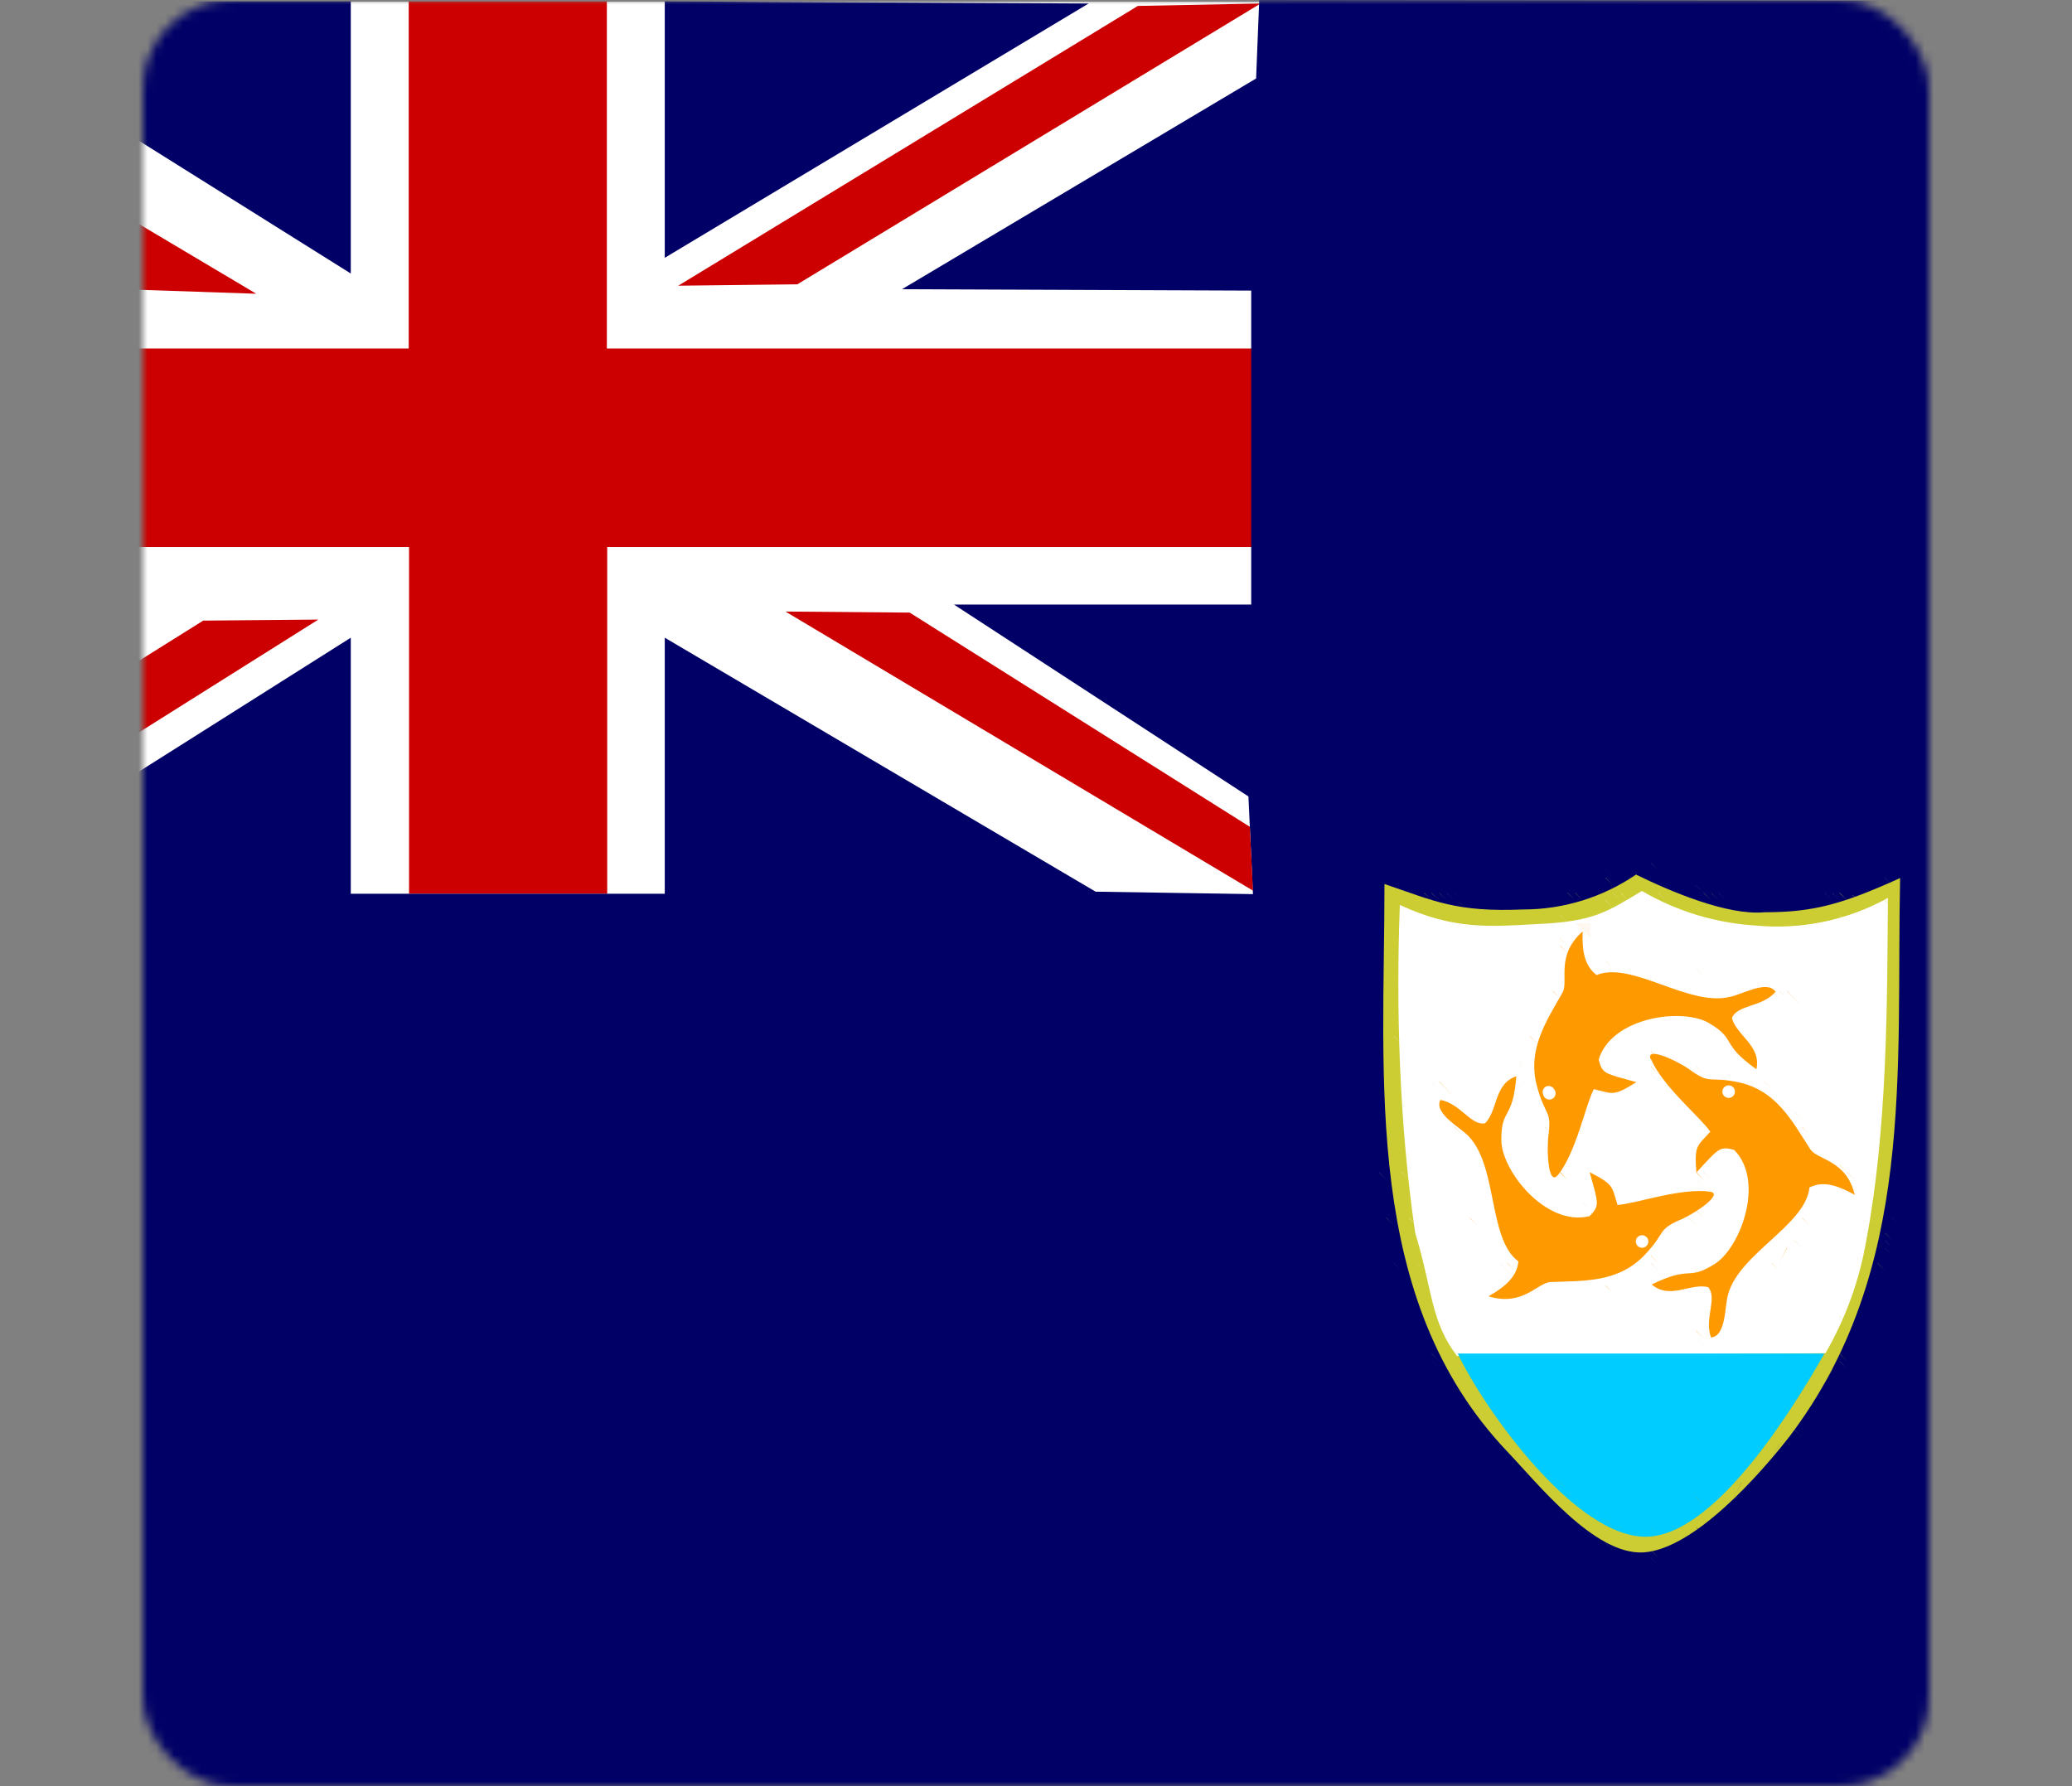 <svg width="232" height="200" viewBox="0 0 232 200" fill="none" xmlns="http://www.w3.org/2000/svg">
<rect x="0" y="0" width="232" height="200" fill="#808080" stroke="none"/>
<mask id="mask0_2_138" style="mask-type:alpha" maskUnits="userSpaceOnUse" x="16" y="0" width="200" height="200">
<rect x="16" width="200" height="200" rx="10" fill="white"/>
<rect x="16.5" y="0.5" width="199" height="199" rx="9.5" stroke="#1C2833" stroke-opacity="0.2"/>
</mask>
<g mask="url(#mask0_2_138)">
<path fill-rule="evenodd" clip-rule="evenodd" d="M-26.426 0.195H141.387V100.195H-26.465L-26.426 0.195Z" fill="white"/>
<path d="M-26.426 0.195V7.695L13.613 32.383L28.691 32.891L-26.387 0.156L-26.426 0.195Z" fill="#CC0000"/>
<path d="M-9.277 0.195L39.277 30.625V0.156H-9.277V0.195Z" fill="#000066"/>
<path d="M45.762 0.195V39.023H-26.465V61.25H45.801V100.078H67.988V61.25H140.137V39.023H67.949V0.156H45.762V0.195Z" fill="#CC0000"/>
<path d="M74.433 0.195V28.867L121.894 0.391L74.433 0.156V0.195Z" fill="#000066"/>
<path d="M75.918 31.992L89.277 31.836L141.152 0.391L127.402 0.664L75.879 32.031L75.918 31.992Z" fill="#CC0000"/>
<path d="M140.645 8.789L100.996 32.383L140.098 32.539V67.695H106.816L139.785 89.18L140.293 100.117L122.676 99.844L74.434 71.406V100.078H39.277V71.406L-5.957 100L-26.387 100.078V200H306.621V0.156L140.996 0M-26.465 11.289L-26.621 31.992L8.457 32.539L-26.426 11.289H-26.465ZM-26.465 67.695V88.984L6.855 67.93L-26.465 67.695Z" fill="#000066"/>
<path d="M101.816 68.594L87.949 68.477L140.293 99.727L139.941 92.578L101.855 68.594H101.816ZM-13.418 100.234L35.645 69.375L22.754 69.492L-26.426 100.273" fill="#CC0000"/>
<path d="M184.863 96.602L185.684 97.422L184.824 96.602H184.863Z" fill="#58587B"/>
<path d="M179.785 97.422L180.605 98.281L179.746 97.422H179.785Z" fill="#1B1B74"/>
<path d="M155.019 98.984C155.019 120.859 152.519 145.469 168.808 162.578C172.168 166.094 178.535 174.141 184.004 173.828C189.707 173.477 197.09 165.039 200.332 160.898C214.551 142.187 212.285 119.922 212.754 98.32C206.347 101.211 203.144 102.148 197.558 102.148C193.418 102.539 187.012 99.805 183.183 97.93C179.455 100.479 175.043 101.841 170.527 101.836C163.027 102.148 160.644 100.898 155.019 98.984Z" fill="#CCCC33"/>
<path d="M179.785 98.281L180.605 99.141L179.746 98.281H179.785Z" fill="#A4A43D"/>
<path d="M211.035 98.281L211.894 99.141L211.074 98.281H211.035Z" fill="#53527C"/>
<path d="M156.738 101.328C156.308 112.812 156.66 125.742 158.457 138.047C160.41 144.453 160.176 147.969 163.144 151.836L204.394 151.523C206.656 147.623 208.204 143.35 208.965 138.906C211.308 126.484 211.308 112.773 211.387 100.547C206.863 103.049 201.689 104.125 196.543 103.633C192.068 103.35 187.72 102.026 183.848 99.766C179.902 102.109 178.496 103.203 171.973 103.477C166.894 103.75 162.793 104.141 156.738 101.328Z" fill="white"/>
<path d="M184.863 99.141L185.684 99.961L184.824 99.141H184.863Z" fill="#D9D868"/>
<path d="M189.941 99.141L190.762 99.961L189.902 99.141H189.941Z" fill="#49497D"/>
<path d="M159.434 99.961L160.293 100.82L159.473 99.961H159.434Z" fill="#A4A43D"/>
<path d="M160.293 100L161.152 100.82L160.293 99.961V100Z" fill="#99994E"/>
<path d="M161.152 100L162.011 100.82L161.152 99.961V100Z" fill="#6E6C70"/>
<path d="M162.012 100L162.832 100.82L162.012 99.961V100Z" fill="#49497D"/>
<path d="M162.832 100L163.691 100.82L162.832 99.961" fill="#1B1B74"/>
<path d="M174.707 100L175.527 100.82L174.668 99.961L174.707 100Z" fill="#53527C"/>
<path d="M175.527 100L176.387 100.82L175.527 99.961V100Z" fill="#8D8D5B"/>
<path d="M176.386 100L177.246 100.82L176.386 99.961V100Z" fill="#A4A43D"/>
<path d="M180.605 100L181.465 100.82L180.605 99.961V100Z" fill="#E5E59D"/>
<path d="M181.465 100L182.285 100.82L181.465 99.961V100Z" fill="#FBFAF2"/>
<path d="M185.684 100L186.543 100.82L185.684 99.961V100Z" fill="#F2F1D2"/>
<path d="M186.543 100L187.363 100.82L186.543 99.961V100Z" fill="#D9D868"/>
<path d="M190.762 100L191.621 100.82L190.762 99.961V100Z" fill="#A4A43D"/>
<path d="M191.621 100L192.441 100.82L191.621 99.961V100Z" fill="#6E6C70"/>
<path d="M192.441 100L193.301 100.82L192.441 99.961V100Z" fill="#3A3A7C"/>
<path d="M203.457 100L204.277 100.82L203.457 99.961V100Z" fill="#0E0E6E"/>
<path d="M204.316 100L205.136 100.82L204.316 99.961V100Z" fill="#32327B"/>
<path d="M205.176 100L205.957 100.82L205.176 99.961V100Z" fill="#58587B"/>
<path d="M205.957 100L206.816 100.82L205.996 99.961L205.957 100Z" fill="#808067"/>
<path d="M207.402 100.234L207.949 100.547L207.402 100.273V100.234Z" fill="#A4A43D"/>
<path d="M163.379 101.094L163.965 101.367L163.418 101.094H163.379Z" fill="#A4A43D"/>
<path d="M179.785 100.82L180.605 101.68L179.746 100.82H179.785Z" fill="#FBFAF2"/>
<path d="M211.035 100.82L211.894 101.68L211.074 100.82H211.035Z" fill="#D0D045"/>
<path d="M189.941 101.68L190.762 102.5L189.902 101.68H189.941Z" fill="#E1E18C"/>
<path d="M174.707 102.5L175.527 103.359L174.668 102.5H174.707Z" fill="#E5E3AF"/>
<path d="M205.957 102.5L206.816 103.359L205.996 102.5H205.957Z" fill="#F6F6E4"/>
<path d="M176.386 103.359L178.066 105.039V103.359H176.386Z" fill="#FEF8F1"/>
<path d="M174.707 104.219L175.527 105.039L174.668 104.219H174.707Z" fill="#FEF8F1"/>
<path d="M174.707 105.078L175.527 105.859L174.668 105.078H174.707Z" fill="#FBC477"/>
<path d="M174.707 105.898L175.527 106.758L174.668 105.898H174.707Z" fill="#FE9F11"/>
<path d="M179.785 107.578L180.605 108.438L179.746 107.578H179.785Z" fill="#FBC477"/>
<path d="M189.941 108.438L190.762 109.297L189.902 108.438H189.941Z" fill="#F8DCBB"/>
<path d="M172.988 110.938L173.848 111.797L172.988 110.977V110.938Z" fill="#FEF8F1"/>
<path d="M173.847 110.938L174.707 111.797L173.847 110.977V110.938Z" fill="#FE9F11"/>
<path d="M197.52 110.938L198.379 111.797L197.52 110.977V110.938Z" fill="#FDAB33"/>
<path d="M198.379 110.938L199.199 111.797L198.379 110.977V110.938Z" fill="#FCB144"/>
<path d="M199.238 110.938L200.058 111.797L199.238 110.977V110.938Z" fill="#FBC477"/>
<path d="M200.098 110.938L201.777 112.656L200.059 110.977L200.098 110.938Z" fill="#F9D6AA"/>
<path d="M200.879 110.938L201.738 111.797L200.918 110.977L200.879 110.938Z" fill="#FEF8F1"/>
<path d="M184.863 111.836L185.684 112.656L184.824 111.836H184.863Z" fill="#FDAB33"/>
<path d="M189.941 111.836L190.762 112.656L189.902 111.836H189.941Z" fill="#FEA522"/>
<path d="M156.074 116.016L156.933 116.875L156.074 116.055V116.016Z" fill="#F6F6E4"/>
<path d="M171.308 116.016L172.168 116.875L171.308 116.055V116.016Z" fill="#FEA522"/>
<path d="M180.605 116.016L181.465 116.875L180.605 116.055V116.016Z" fill="#FBEAD6"/>
<path d="M194.16 116.016L194.98 116.875L194.16 116.055V116.016Z" fill="#FCF1E4"/>
<path d="M196.699 116.016L197.519 116.875L196.699 116.055V116.016Z" fill="#FEF8F1"/>
<path d="M179.785 116.914L180.605 117.734L179.746 116.914H179.785Z" fill="#FBBE66"/>
<path d="M179.785 117.734L180.605 118.594L179.746 117.734H179.785Z" fill="#FCF1E4"/>
<path d="M184.863 117.734L185.684 118.594L184.824 117.734H184.863Z" fill="#FEA522"/>
<path d="M170.449 118.594L169.629 121.094L170.449 118.555V118.594Z" fill="#FACA88"/>
<path d="M179.785 118.594L180.605 119.414L179.746 118.594H179.785Z" fill="#FEF8F1"/>
<path d="M184.863 119.414L185.684 120.273L184.824 119.414H184.863Z" fill="#FE9F11"/>
<path d="M189.941 119.414L190.762 120.273L189.902 119.414H189.941Z" fill="#FBC477"/>
<path d="M184.863 120.273L185.684 121.133L184.824 120.273H184.863Z" fill="#FBEAD6"/>
<path d="M160.293 121.094L161.152 121.953L160.293 121.133V121.094Z" fill="#FAE3C9"/>
<path d="M161.152 121.094L162.832 122.812L161.152 121.133V121.094Z" fill="#FE9F11"/>
<path d="M162.012 121.094L162.832 121.953L162.012 121.133V121.094ZM169.629 121.094L170.449 121.953L169.629 121.133V121.094Z" fill="#FBEAD6"/>
<path d="M170.449 121.094L171.309 121.953L170.449 121.133V121.094Z" fill="#FAE3C9"/>
<path d="M178.066 121.094L178.926 121.953L178.066 121.133V121.094Z" fill="#FE9F11"/>
<path d="M178.926 121.094L179.746 121.953L178.926 121.133V121.094Z" fill="#FBC477"/>
<path d="M179.785 121.094L180.605 121.953L179.746 121.133L179.785 121.094Z" fill="#FEA522"/>
<path d="M182.285 121.094L183.145 121.953L182.285 121.133V121.094Z" fill="#FBC477"/>
<path d="M183.145 121.094L184.004 121.953L183.145 121.133V121.094Z" fill="#FEF8F1"/>
<path d="M186.543 121.094L187.363 121.953L186.543 121.133V121.094Z" fill="#FBC477"/>
<path d="M193.301 121.094L194.16 121.953L193.301 121.133V121.094Z" fill="white"/>
<path d="M194.16 121.094L194.98 121.953L194.16 121.133V121.094Z" fill="#FDAB33"/>
<path d="M197.52 121.094L198.379 121.953L197.52 121.133V121.094Z" fill="#FBC477"/>
<path d="M172.754 122.266L173.301 122.539L172.715 122.266H172.754Z" fill="#F9D6AA"/>
<path d="M189.941 124.492L190.762 125.352L189.902 124.492H189.941Z" fill="#FBBE66"/>
<path d="M200.879 124.492L201.738 125.352L200.918 124.492H200.879Z" fill="#F9D099"/>
<path d="M162.832 126.172L163.691 127.031L162.832 126.211V126.172Z" fill="#FEA522"/>
<path d="M166.23 126.172L167.09 127.031L166.23 126.211V126.172Z" fill="#FE9F11"/>
<path d="M172.988 126.172L173.848 127.031L172.988 126.211V126.172Z" fill="#FCB144"/>
<path d="M176.386 126.172L177.246 127.031L176.386 126.211V126.172Z" fill="#FACA88"/>
<path d="M190.762 126.172L191.621 127.031L190.762 126.211V126.172Z" fill="#F8DCBB"/>
<path d="M201.777 126.172L202.597 127.031L201.777 126.211V126.172Z" fill="#FCB144"/>
<path d="M189.941 127.891L190.762 128.75L189.902 127.891H189.941Z" fill="#F9D6AA"/>
<path d="M189.941 128.75L190.762 129.57L189.902 128.75H189.941Z" fill="#FE9F11"/>
<path d="M205.957 129.57L207.676 131.289L205.996 129.57H205.957Z" fill="#FEF8F1"/>
<path d="M205.957 130.43L206.816 131.289L205.996 130.43H205.957Z" fill="#FDAB33"/>
<path d="M154.394 131.25L155.254 132.109L154.394 131.289V131.25Z" fill="#666677"/>
<path d="M156.933 131.25L157.793 132.109L156.933 131.289V131.25Z" fill="#F6F6E4"/>
<path d="M167.09 131.25L167.91 132.109L167.09 131.289V131.25Z" fill="#F9D6AA"/>
<path d="M173.847 131.25L174.707 132.109L173.847 131.289V131.25Z" fill="#FDAB33"/>
<path d="M174.707 131.25L175.527 132.109L174.668 131.289L174.707 131.25Z" fill="#FE9F11"/>
<path d="M175.527 131.25L176.387 132.109L175.527 131.289V131.25Z" fill="#FCF1E4"/>
<path d="M189.941 131.25L190.762 132.109L189.902 131.289L189.941 131.25Z" fill="#FEA522"/>
<path d="M190.762 131.25L191.621 132.109L190.762 131.289" fill="#FACA88"/>
<path d="M206.816 131.25L207.676 132.109L206.816 131.289V131.25Z" fill="#FCB144"/>
<path d="M210.215 131.25L211.074 132.109L210.215 131.289V131.25Z" fill="#DDDC7A"/>
<path d="M189.941 132.109L190.762 132.969L189.902 132.109H189.941Z" fill="#F8DCBB"/>
<path d="M179.785 132.969L180.605 133.828L179.746 132.969H179.785Z" fill="#FCF1E4"/>
<path d="M189.941 132.969L190.762 133.828L189.902 132.969H189.941Z" fill="#FAE3C9"/>
<path d="M205.957 132.969L206.816 133.828L205.996 132.969H205.957Z" fill="#FCB755"/>
<path d="M179.785 133.828L180.605 134.648L179.746 133.828H179.785Z" fill="#F9D099"/>
<path d="M177.246 134.648L178.066 135.508L177.207 134.648H177.246Z" fill="#F9D6AA"/>
<path d="M179.785 134.648L180.605 135.508L179.746 134.648H179.785Z" fill="#FBC477"/>
<path d="M184.863 134.648L185.684 135.508L184.824 134.648H184.863Z" fill="#F8DCBB"/>
<path d="M189.941 135.508L190.762 136.367L189.902 135.508H189.941Z" fill="#FE9F11"/>
<path d="M155.215 136.328L156.074 137.188L155.215 136.367V136.328Z" fill="#737370"/>
<path d="M157.754 136.328L158.613 137.188L157.754 136.367V136.328Z" fill="#FBFAF2"/>
<path d="M164.551 136.328L165.371 137.188L164.551 136.367V136.328Z" fill="#FEA522"/>
<path d="M172.168 136.328L172.988 137.188L172.168 136.367V136.328Z" fill="#FE9F11"/>
<path d="M172.988 136.328L173.848 137.188L172.988 136.367V136.328Z" fill="#FCB144"/>
<path d="M173.847 136.328L174.707 137.188L173.847 136.367V136.328Z" fill="#FBC477"/>
<path d="M174.707 136.328L175.527 137.188L174.668 136.367L174.707 136.328Z" fill="#FACA88"/>
<path d="M175.527 136.328L176.387 137.188L175.527 136.367V136.328Z" fill="#FBC477"/>
<path d="M176.386 136.328L177.246 137.188L176.386 136.367V136.328Z" fill="#FCB144"/>
<path d="M177.207 136.328L178.066 137.188L177.207 136.367V136.328Z" fill="#FDAB33"/>
<path d="M189.082 136.328L189.902 137.188L189.082 136.367V136.328Z" fill="#FBC477"/>
<path d="M189.941 136.328L190.762 137.188L189.902 136.367L189.941 136.328Z" fill="#FEF8F1"/>
<path d="M201.777 136.328L202.597 137.188L201.777 136.367V136.328Z" fill="#FDAB33"/>
<path d="M209.355 136.328L210.215 137.188L209.355 136.367V136.328Z" fill="#E1E18C"/>
<path d="M211.895 136.328L212.754 137.188L211.895 136.367V136.328Z" fill="#262678"/>
<path d="M211.035 138.047L211.894 138.906L211.074 138.047H211.035Z" fill="#808067"/>
<path d="M200.879 138.906L201.738 139.727L200.918 138.906H200.879Z" fill="#FACA88"/>
<path d="M211.035 138.906L211.894 139.727L211.074 138.906H211.035Z" fill="#58587B"/>
<path d="M200.097 139.727L199.238 141.406L200.058 139.727H200.097Z" fill="#FDAB33"/>
<path d="M211.035 139.727L211.894 140.586L211.074 139.727H211.035Z" fill="#3A3A7C"/>
<path d="M184.863 140.586L185.684 141.445L184.824 140.586H184.863Z" fill="#FEA522"/>
<path d="M211.035 140.586L211.894 141.445L211.074 140.586H211.035Z" fill="#0E0E6E"/>
<path d="M156.074 141.406L156.933 142.266L156.074 141.445V141.406Z" fill="#3A3A7C"/>
<path d="M158.613 141.406L159.472 142.266L158.613 141.445V141.406Z" fill="#E5E59D"/>
<path d="M167.91 141.406L169.629 143.125L167.91 141.445V141.406Z" fill="#FAE3C9"/>
<path d="M168.769 141.406L169.629 142.266L168.769 141.445V141.406Z" fill="#FE9F11"/>
<path d="M184.863 141.406L185.684 142.266L184.824 141.445L184.863 141.406Z" fill="#F8DCBB"/>
<path d="M192.441 141.406L193.301 142.266L192.441 141.445V141.406Z" fill="#FCF1E4"/>
<path d="M193.301 141.406L194.16 142.266L193.301 141.445V141.406Z" fill="#FDAB33"/>
<path d="M198.379 141.406L199.199 142.266L198.379 141.445V141.406Z" fill="#FCB144"/>
<path d="M199.238 141.406L200.058 142.266L199.238 141.445V141.406Z" fill="#FEF8F1"/>
<path d="M207.676 141.406L208.535 142.266L207.676 141.445V141.406Z" fill="#FBFAF2"/>
<path d="M210.215 141.406L211.074 142.266L210.215 141.445V141.406Z" fill="#8D8D5B"/>
<path d="M189.941 143.125L190.762 143.945L189.902 143.125H189.941Z" fill="#FBBE66"/>
<path d="M179.785 143.945L180.605 144.805L179.746 143.945H179.785Z" fill="#FDAB33"/>
<path d="M205.957 146.484L206.816 147.344L205.996 146.484H205.957Z" fill="#F6F6E4"/>
<path d="M205.957 147.344L206.816 148.203L205.996 147.344H205.957Z" fill="#E1E18C"/>
<path d="M189.941 149.023L190.762 149.883L189.902 149.023H189.941Z" fill="#FE9F11"/>
<path d="M189.941 149.883L190.762 150.742L189.902 149.883H189.941Z" fill="#FAE3C9"/>
<path d="M160.332 151.563L161.152 152.422L160.293 151.563H160.332Z" fill="#6E6C70"/>
<path d="M163.223 151.562C166.152 157.773 176.504 172.344 184.473 172.07C192.168 171.797 200.879 157.539 204.277 151.562H163.223Z" fill="#00CCFF"/>
<path d="M205.957 151.562L206.816 152.422L205.996 151.562H205.957Z" fill="#A4A43D"/>
<path d="M160.332 152.422L161.152 153.281L160.293 152.422H160.332Z" fill="#1B1B74"/>
<path d="M205.957 152.422L206.816 153.281L205.996 152.422H205.957Z" fill="#666677"/>
<path d="M205.176 153.281L204.316 154.961L205.136 153.281H205.176Z" fill="#A4A43D"/>
<path d="M205.957 153.281L206.816 154.102L205.996 153.281" fill="#0E0E6E"/>
<path d="M200.879 155.82L201.738 156.641L200.918 155.82H200.879Z" fill="#27C2AA"/>
<path d="M200.879 156.641L201.738 157.5L200.918 156.641H200.879Z" fill="#96B247"/>
<path d="M200.879 160.039L201.738 160.898L200.918 160.039H200.879Z" fill="#666677"/>
<path d="M199.238 161.719L198.379 163.398L199.199 161.719H199.238Z" fill="#8D8D5B"/>
<path d="M174.707 165.977L175.527 166.797L174.668 165.977H174.707Z" fill="#74B166"/>
<path d="M195.019 165.977L194.16 167.656L194.98 165.977H195.019Z" fill="#8D8D5B"/>
<path d="M189.941 167.656L190.762 168.477L189.902 167.656H189.941Z" fill="#74B166"/>
<path d="M174.707 169.336L175.527 170.195L174.668 169.336H174.707Z" fill="#1B1B74"/>
<path d="M179.785 169.336L180.605 170.195L179.746 169.336H179.785Z" fill="#0DC9C1"/>
<path d="M179.785 170.195L180.605 171.016L179.746 170.195H179.785Z" fill="#96B247"/>
<path d="M184.863 171.016L185.684 171.875L184.824 171.016H184.863Z" fill="#27C2AA"/>
<path d="M189.941 171.016L190.762 171.875L189.902 171.016H189.941Z" fill="#0E0E6E"/>
<path d="M179.785 172.734L180.605 173.555L179.746 172.734H179.785Z" fill="#666677"/>
<path d="M184.863 173.555L185.684 174.414L184.824 173.555H184.863Z" fill="#A4A43D"/>
<path d="M184.863 174.414L185.684 175.273L184.824 174.414H184.863Z" fill="#32327B"/>
<path d="M184.863 118.594C186.152 121.64 190.332 125.039 191.504 126.719C190.019 128.359 189.707 128.203 189.941 131.289C192.441 128.594 192.519 128.32 194.16 128.75C197.715 132.305 194.785 140 191.816 141.64C188.848 143.437 189.394 141.64 184.941 143.828C187.012 145.586 189.355 143.594 191.269 144.14C192.324 145.351 190.801 147.656 191.582 149.765C193.301 149.609 193.105 146.172 193.496 144.922C194.746 140.351 202.207 137.148 202.598 132.969C204.16 132.187 205.762 132.734 207.676 133.789C206.738 129.883 203.574 129.922 202.715 128.711C200.683 125.586 198.926 122.07 194.59 121.172C191.348 120.508 191.582 121.406 189.512 120C188.183 118.945 184.199 117.031 184.824 118.594H184.863Z" fill="#FF9900"/>
<path fill-rule="evenodd" clip-rule="evenodd" d="M194.238 122.07C194.263 122.174 194.264 122.281 194.241 122.385C194.219 122.489 194.173 122.586 194.107 122.67C194.041 122.754 193.957 122.821 193.862 122.867C193.766 122.914 193.661 122.938 193.555 122.938C193.448 122.938 193.343 122.914 193.248 122.867C193.152 122.821 193.068 122.754 193.002 122.67C192.936 122.586 192.89 122.489 192.868 122.385C192.845 122.281 192.846 122.174 192.871 122.07C192.908 121.917 192.995 121.78 193.119 121.683C193.243 121.585 193.397 121.532 193.555 121.532C193.712 121.532 193.866 121.585 193.99 121.683C194.114 121.78 194.201 121.917 194.238 122.07Z" fill="white"/>
<path d="M174.394 131.641C176.504 129.023 177.519 123.75 178.457 121.953C180.605 122.461 180.605 122.813 183.222 121.172C179.707 120.195 179.394 120.273 179.004 118.633C180.488 113.789 188.652 112.773 191.504 114.648C194.472 116.445 192.597 116.836 196.66 119.727C197.246 117.07 194.394 115.937 193.926 113.984C194.551 112.461 197.285 112.812 198.808 111.055C197.871 109.648 194.902 111.445 193.613 111.641C189.004 112.695 182.676 107.578 178.769 109.18C177.402 108.125 177.129 106.484 177.207 104.297C174.16 106.992 175.644 109.766 174.98 111.094C173.183 114.297 170.918 117.539 172.129 121.758C173.027 124.961 173.691 124.336 173.418 126.836C173.144 128.477 173.301 132.891 174.394 131.602V131.641Z" fill="#FF9900"/>
<path fill-rule="evenodd" clip-rule="evenodd" d="M173.066 121.68C173.228 121.595 173.416 121.576 173.59 121.627C173.765 121.678 173.914 121.795 174.004 121.953C174.075 122.033 174.127 122.129 174.156 122.232C174.184 122.335 174.189 122.444 174.169 122.549C174.15 122.654 174.106 122.754 174.042 122.84C173.978 122.925 173.896 122.996 173.801 123.045C173.705 123.094 173.6 123.121 173.493 123.123C173.386 123.125 173.28 123.103 173.183 123.058C173.085 123.013 173 122.946 172.932 122.863C172.865 122.78 172.817 122.683 172.793 122.578C172.72 122.421 172.707 122.243 172.758 122.077C172.808 121.911 172.918 121.77 173.066 121.68Z" fill="white"/>
<path d="M191.504 133.438C188.184 132.969 183.105 134.805 181.113 134.922C180.449 132.812 180.723 132.656 177.988 131.25C178.965 134.766 179.16 134.961 177.988 136.172C173.066 137.422 167.988 130.938 168.105 127.539C168.105 124.023 169.394 125.469 169.785 120.508C167.246 121.367 167.715 124.414 166.269 125.781C164.668 126.055 163.535 123.555 161.269 123.164C160.527 124.727 163.613 126.289 164.473 127.266C167.715 130.703 166.621 138.75 170.019 141.25C169.824 142.969 168.574 144.063 166.66 145.156C170.527 146.328 172.129 143.633 173.613 143.555C177.285 143.398 181.23 143.672 184.238 140.43C186.504 138.008 185.605 137.734 187.91 136.68C189.473 136.094 193.144 133.672 191.465 133.438H191.504Z" fill="#FF9900"/>
<path fill-rule="evenodd" clip-rule="evenodd" d="M183.652 139.687C183.551 139.656 183.458 139.601 183.38 139.528C183.302 139.455 183.243 139.366 183.205 139.266C183.167 139.167 183.152 139.06 183.161 138.954C183.171 138.848 183.204 138.746 183.259 138.654C183.314 138.563 183.388 138.485 183.477 138.427C183.567 138.369 183.668 138.332 183.773 138.319C183.879 138.305 183.986 138.316 184.087 138.35C184.188 138.384 184.28 138.441 184.355 138.515C184.468 138.626 184.539 138.771 184.559 138.928C184.579 139.084 184.546 139.243 184.465 139.378C184.384 139.513 184.259 139.617 184.112 139.673C183.965 139.729 183.803 139.734 183.652 139.687Z" fill="white"/>
</g>
</svg>
